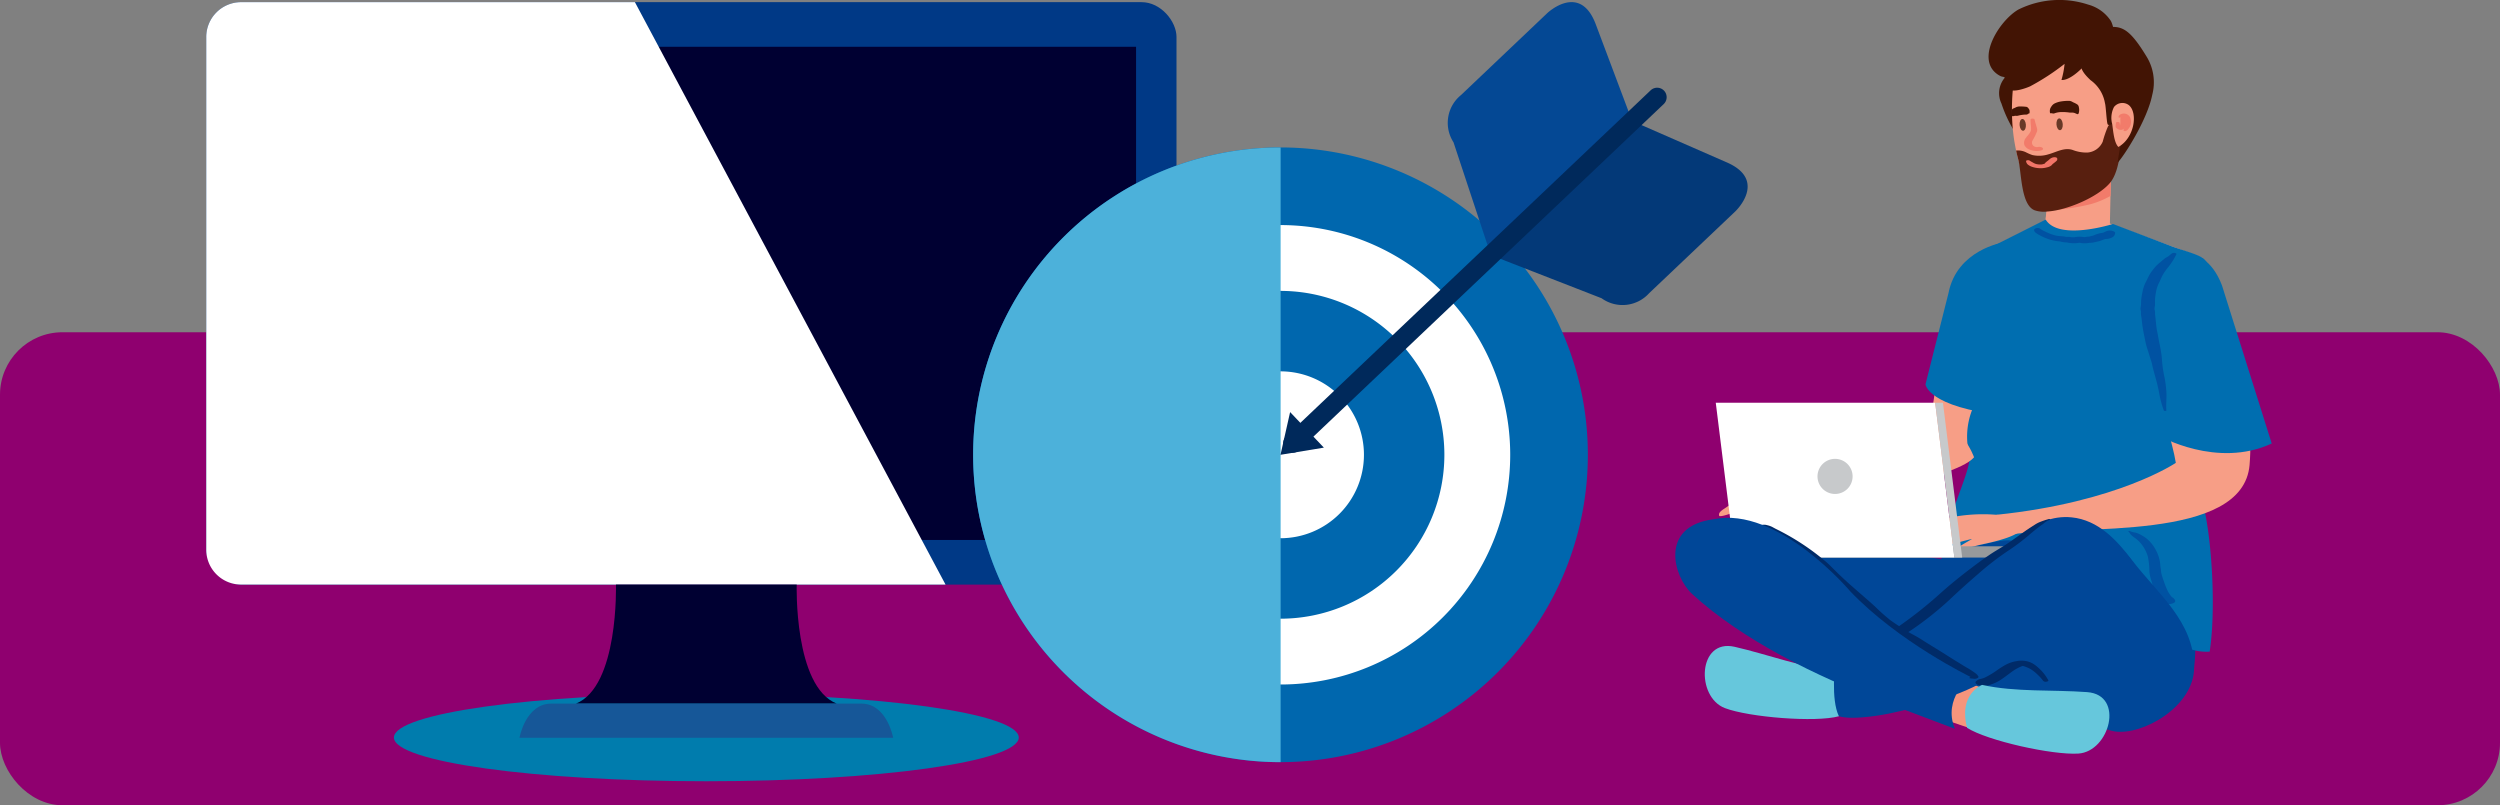 <svg xmlns="http://www.w3.org/2000/svg" xmlns:xlink="http://www.w3.org/1999/xlink" width="400" height="128.841" viewBox="0 0 400 128.841">
  <rect x="0" y="0" width="400" height="128.841" fill="#808080" stroke="none"/>
  <defs>
    <clipPath id="clip-path">
      <rect id="Rectangle_416192" data-name="Rectangle 416192" width="330.475" height="125" fill="none"/>
    </clipPath>
    <clipPath id="clip-path-3">
      <rect id="Rectangle_416188" data-name="Rectangle 416188" width="118.287" height="93.188" transform="translate(0 0.345)" fill="none"/>
    </clipPath>
    <clipPath id="clip-path-4">
      <rect id="Rectangle_416189" data-name="Rectangle 416189" width="49.199" height="98.354" transform="translate(122.703 23.59)" fill="none"/>
    </clipPath>
  </defs>
  <g id="Group_1122240" data-name="Group 1122240" transform="translate(-285 -4405.787)">
    <rect id="Rectangle_401121" data-name="Rectangle 401121" width="400" height="75.682" rx="10" transform="translate(285 4458.946)" fill="#8f006f"/>
    <g id="Group_1122611" data-name="Group 1122611" transform="translate(318 4405.787)">
      <g id="Group_1122610" data-name="Group 1122610" clip-path="url(#clip-path)">
        <g id="Group_1122609" data-name="Group 1122609">
          <g id="Group_1122608" data-name="Group 1122608" clip-path="url(#clip-path)">
            <path id="Path_957593" data-name="Path 957593" d="M130,118c0,3.866-22.38,7-49.986,7s-49.986-3.134-49.986-7,22.379-7,49.986-7S130,114.134,130,118" fill="#007cad"/>
            <rect id="Rectangle_416186" data-name="Rectangle 416186" width="155.24" height="93.188" rx="5.576" transform="translate(0 0.346)" fill="#003986"/>
            <rect id="Rectangle_416187" data-name="Rectangle 416187" width="142.301" height="78.908" transform="translate(6.47 7.485)" fill="#000032"/>
            <g id="Group_1122604" data-name="Group 1122604" style="mix-blend-mode: soft-light;isolation: isolate">
              <g id="Group_1122603" data-name="Group 1122603">
                <g id="Group_1122602" data-name="Group 1122602" clip-path="url(#clip-path-3)">
                  <path id="Path_957594" data-name="Path 957594" d="M68.587.345H5.577A5.578,5.578,0,0,0,0,5.921V87.957a5.578,5.578,0,0,0,5.577,5.576h112.71Z" fill="#fff"/>
                </g>
              </g>
            </g>
            <path id="Path_957595" data-name="Path 957595" d="M100.879,112.578C94,109.842,94.471,93.534,94.471,93.534H65.552s.471,16.308-6.408,19.044Z" fill="#000032"/>
            <path id="Path_957596" data-name="Path 957596" d="M104.827,112.578H55.194c-4.1,0-5.08,5.471-5.08,5.471h59.794s-.977-5.471-5.081-5.471" fill="#165798"/>
            <path id="Path_957597" data-name="Path 957597" d="M221.057,72.767A49.177,49.177,0,1,1,171.88,23.59a49.177,49.177,0,0,1,49.177,49.177" fill="#0067ae"/>
            <path id="Path_957598" data-name="Path 957598" d="M208.634,72.767A36.754,36.754,0,1,1,171.88,36.012a36.754,36.754,0,0,1,36.754,36.755" fill="#fff"/>
            <path id="Path_957599" data-name="Path 957599" d="M198.1,72.767a26.224,26.224,0,1,1-26.224-26.224A26.223,26.223,0,0,1,198.1,72.767" fill="#0067ae"/>
            <path id="Path_957600" data-name="Path 957600" d="M185.231,72.767a13.35,13.35,0,1,1-13.35-13.351,13.35,13.35,0,0,1,13.35,13.351" fill="#fff"/>
            <g id="Group_1122607" data-name="Group 1122607" style="mix-blend-mode: multiply;isolation: isolate">
              <g id="Group_1122606" data-name="Group 1122606">
                <g id="Group_1122605" data-name="Group 1122605" clip-path="url(#clip-path-4)">
                  <path id="Path_957601" data-name="Path 957601" d="M171.9,23.59h-.021a49.177,49.177,0,1,0,0,98.355h.021Z" fill="#4cb1da"/>
                </g>
              </g>
            </g>
            <path id="Path_957602" data-name="Path 957602" d="M228.14,19.357,205.534,40.818,199.56,22.766a5.722,5.722,0,0,1,1.2-7.556L214.564,2.1s5.28-5.022,7.8,1.9Z" fill="#044894"/>
            <path id="Path_957603" data-name="Path 957603" d="M228.14,19.357,205.534,40.818l17.717,6.9a5.724,5.724,0,0,0,7.609-.805l13.8-13.1s5.289-5.012-1.5-7.886Z" fill="#033978"/>
            <path id="Path_957604" data-name="Path 957604" d="M173.826,72.438a1.518,1.518,0,0,1-1.045-2.619L231.126,14.43a1.518,1.518,0,0,1,2.091,2.2L174.871,72.021a1.513,1.513,0,0,1-1.045.417" fill="#00295b"/>
            <path id="Path_957605" data-name="Path 957605" d="M173.419,65.934l-1.538,6.833,6.938-1.145Z" fill="#00295b"/>
            <path id="Path_957606" data-name="Path 957606" d="M282.519,80.324s11.765.5,27.037.1c6,9.173,9.626,17.062,8.5,26.393,0,0-2.384,7.549-14.035,8.259l-23.483-3.654-20.75.766s-20.2-22.126-7.24-26l25.041,3.244Z" fill="#004798"/>
            <path id="Path_957607" data-name="Path 957607" d="M316.336,97.046a5.875,5.875,0,0,0-.322-.686,7.847,7.847,0,0,0-.508-.661c-.345-.443-.694-.885-1.054-1.316-.743-.889-1.538-1.74-2.332-2.583q-.578-.612-1.167-1.213c-.393-.4-.775-.814-1.17-1.213a9.783,9.783,0,0,0-1.286-1.111c-.45-.32-.865-.688-1.329-.992s-.917-.582-1.37-.883c-.213-.141-.416-.31-.636-.438-.124-.072-.264-.117-.392-.181a1.627,1.627,0,0,1-.389-.291c-.022-.021-.142-.013-.115.024.061.086.142.165.2.257.039.067.064.146.1.216a1.328,1.328,0,0,0,.451.43,13.765,13.765,0,0,1,1.094.847,9.859,9.859,0,0,1,.844,1.03c.152.183.277.386.435.563.184.206.375.4.558.611.738.83,1.524,1.61,2.288,2.415q1.189,1.252,2.325,2.555c.413.475.837.94,1.249,1.416q.289.334.574.673a7.676,7.676,0,0,0,.826.765.953.953,0,0,0,.774.124c.159-.035.459-.138.359-.358" fill="#002b68"/>
            <path id="Path_957608" data-name="Path 957608" d="M293.878,36.578l10.684.223.245-11.658-10.684-.225s.946,9.211-.245,11.66" fill="#f79e86"/>
            <path id="Path_957609" data-name="Path 957609" d="M294.423,33.649a34.4,34.4,0,0,0,7.108-.989,14.261,14.261,0,0,0,3.146-1.307l.13-6.211-10.683-.224a66.013,66.013,0,0,1,.3,8.731" fill="#f27b6a"/>
            <path id="Path_957610" data-name="Path 957610" d="M287.24,16.588a20.328,20.328,0,0,0,2.541,5.145c1.342,1.7,3.31,1.817,4.218-.3a11.832,11.832,0,0,0,.454-6.506,4.74,4.74,0,0,0-1.625-3.148,3.71,3.71,0,0,0-5,.59,3.8,3.8,0,0,0-.584,4.22" fill="#421404"/>
            <path id="Path_957611" data-name="Path 957611" d="M288.961,19.435a29.079,29.079,0,0,0,.949,6.032c.545,2,1.288,5.74,3.541,6.574a4.6,4.6,0,0,0,2.067.189,12.986,12.986,0,0,0,8.29-4.512c3.638-4.247,3.628-14.549-.017-18.541-3.326-3.645-13.906-1.768-14.616,4.043a35.356,35.356,0,0,0-.214,6.215" fill="#f79e86"/>
            <path id="Path_957612" data-name="Path 957612" d="M291.255,24.418a7.334,7.334,0,0,0,.912.386,4.955,4.955,0,0,0,2.625-.127c1.26-.35,2.512-1.129,3.844-.68a6.1,6.1,0,0,0,2.345.411,2.9,2.9,0,0,0,2.457-1.748,17.74,17.74,0,0,1,.828-2.412,4.166,4.166,0,0,1,2.264-1.758c-.02,3.561-.152,8.7-1.948,10.793-1.951,2.279-6.891,4.363-9.959,4.555a4.624,4.624,0,0,1-2.067-.188c-2.253-.835-2.1-6.185-2.646-8.183-.124-.456-.233-.916-.332-1.379a2.909,2.909,0,0,1,1.677.33" fill="#581f0f"/>
            <path id="Path_957613" data-name="Path 957613" d="M305.382,18.386a1.637,1.637,0,0,0,.252-.166.539.539,0,0,0,.124-.245,1.579,1.579,0,0,1,.207-.386,5.021,5.021,0,0,1,.612-.591c.122-.124-.021.015.042-.043.021-.019.044-.036.065-.055.052-.047-.06.031,0-.006l.082-.043c.03-.015.062-.028.092-.042.063-.029-.136.025-.133.024-.054.007-.2.042-.254,0a.238.238,0,0,0,.065.022l.12.037c-.13-.039.025.011.069.026a.88.88,0,0,0,.1.026c-.105-.022.037.012.1.029a1.457,1.457,0,0,0,.174.038,1.086,1.086,0,0,0,.464-.031h-.506c.026.006.232.052.18.037s-.022-.006.056.022a.348.348,0,0,1,.083.032.415.415,0,0,1,.153.2c.1.2.2.4.283.6s.149.452.235.674.1.473.2.681c.013.027.1.032.113,0a1.656,1.656,0,0,0,.029-.571,3.53,3.53,0,0,0-.109-.61,3.91,3.91,0,0,0-.157-.521A3.66,3.66,0,0,0,307.9,17v.068c.046-.145-.054-.2-.146-.293l.051.093c-.018-.077.014-.114-.04-.191-.011-.017-.062-.067-.023-.022-.032-.036-.055-.075-.091-.111a.651.651,0,0,0-.22-.14c-.021-.008-.228-.057-.245-.089.09.034.091.034,0,0a.6.6,0,0,0-.118-.039,1.68,1.68,0,0,0-.222-.045,1.8,1.8,0,0,0-.481,0,1.872,1.872,0,0,0-.665.229,2.515,2.515,0,0,0-.819.764,1.883,1.883,0,0,0-.237.472,2.139,2.139,0,0,0-.064.285.522.522,0,0,0,.07.317c.085.214.574.186.727.094" fill="#f4836a"/>
            <path id="Path_957614" data-name="Path 957614" d="M303.807,16.544c.136.51.242,2.848.4,3.3s1.189-.266,1.189-.266c.724-.763-.211-2.481,1.052-2.758,1.371-.3-.632,8.247-.6,9.179,1.052-1.114,4.74-6.865,5.516-10.845a7.863,7.863,0,0,0-.776-5.873c-3.311-5.536-4.505-5.188-7.576-4.759-1.4.2-2.474,3.36-2.986,4.745-.55,1.482.459,2.614,1.474,3.567a5.671,5.671,0,0,1,2.3,3.711" fill="#421404"/>
            <path id="Path_957615" data-name="Path 957615" d="M307.644,16.845c1.435,1.24.89,5.2-1.7,6.669-.717-.691-.838-2.682-.99-3.658a3.8,3.8,0,0,1,.286-2.736,1.718,1.718,0,0,1,2.406-.275" fill="#f79e86"/>
            <path id="Path_957616" data-name="Path 957616" d="M305.561,19.66a3.429,3.429,0,0,0-.066.595.287.287,0,0,0,.071.179c.022.023.046.044.07.065a1.16,1.16,0,0,0,.192.134.836.836,0,0,0,1.315-.613,3.735,3.735,0,0,0,.086-.667c.015-.278.041-.661-.313-.739l.166.106a.384.384,0,0,0-.357-.21.342.342,0,0,0-.339.21l.166-.106a.373.373,0,0,0-.288.33,1.348,1.348,0,0,0-.005.262,4.79,4.79,0,0,1-.014.611,2.168,2.168,0,0,1-.044.289.245.245,0,0,0-.014.058c0-.047.014-.044,0-.014l-.009.026a.654.654,0,0,1-.046.113c-.016.03-.035.058-.053.087-.029.045.053-.048.012-.014a.363.363,0,0,0-.036.031c-.029.03.079-.047.042-.027l-.021.01c.11-.051.094-.034.065-.026-.049.015.123-.022.072-.014-.072.01.135,0,.062-.005.156,0,.115.009.076,0-.054-.008.123.029.05.009a.164.164,0,0,0-.021-.006c-.049-.011.1.043.028.01l-.071-.037c-.044-.024-.019.007.012.009a.18.18,0,0,1-.04-.028c-.014-.01-.027-.021-.041-.03s-.019-.014,0,.005a.189.189,0,0,1-.012-.03c-.009-.042-.03-.082-.039-.123s-.021-.1-.029-.153c-.016-.1-.027-.2-.05-.3-.026-.118-.188-.145-.291-.143s-.281.022-.291.143" fill="#f27b6a"/>
            <path id="Path_957617" data-name="Path 957617" d="M306.443,18.737a.4.4,0,0,1,.259-.169c.029-.008.058-.015.086-.024s.064-.006.025-.016a.611.611,0,0,0-.086,0c-.031,0,.008,0,.03.015a.924.924,0,0,1,.329.618,1.626,1.626,0,0,1-.085.918c-.056.135-.087.281-.134.42-.021.061-.046.121-.07.182a.454.454,0,0,0-.023.194c0,.142.3.114.378.076a.846.846,0,0,0,.266-.18c.071-.08.141-.164.2-.25a1.625,1.625,0,0,0,.281-.547,1.807,1.807,0,0,0-.094-1.216,1.114,1.114,0,0,0-1.025-.588c-.3,0-.788.184-.814.541-.013.167.411.139.472.031" fill="#f27b6a"/>
            <path id="Path_957618" data-name="Path 957618" d="M295.079,18.128c.027-.031.165-.006.216,0,.077.01.152.029.228.037a.6.6,0,0,0,.264-.057,3.22,3.22,0,0,1,1.005-.177,7.6,7.6,0,0,1,1.323.077,2.606,2.606,0,0,0,.459.006,1.288,1.288,0,0,1,.423.09,3.839,3.839,0,0,0,.378.159c.114.025.169-.034.217-.149a1.768,1.768,0,0,0,.048-.837l-.021-.123c-.071-.268-.057-.123.04.432a1.843,1.843,0,0,0-.04-.432.766.766,0,0,0-.163-.371,2.235,2.235,0,0,0-.441-.272c-.127-.068-.264-.116-.391-.184a1.2,1.2,0,0,0-.509-.188,7.39,7.39,0,0,0-1.287.083,3.614,3.614,0,0,0-1.131.353,1.39,1.39,0,0,0-.5.508,1.133,1.133,0,0,0-.213.508,1.374,1.374,0,0,0,.007.405c0,.022.033.189.084.131" fill="#421404"/>
            <path id="Path_957619" data-name="Path 957619" d="M291.735,17.719a.72.72,0,0,0-.2-.4.69.69,0,0,0-.217-.2,1.1,1.1,0,0,0-.275-.044,5.418,5.418,0,0,0-.686-.037,1.621,1.621,0,0,0-.762.108,3.639,3.639,0,0,1-.334.158c-.151.064-.293.107-.356.27a1.324,1.324,0,0,0-.067.468,1,1,0,0,0,.081.484c.075.137.217.053.342.029.06-.012.122-.024.183-.031a.861.861,0,0,1,.189.015,1.2,1.2,0,0,0,.383-.062,6.139,6.139,0,0,1,.736-.122c.116-.012.233-.021.351-.024a.582.582,0,0,0,.285-.035c.054-.031.22-.175.293-.146s.057-.4.054-.429" fill="#421404"/>
            <path id="Path_957620" data-name="Path 957620" d="M291.14,19.935c.039.523-.153.961-.431.982s-.535-.383-.575-.9.153-.961.43-.982.537.385.576.9" fill="#673927"/>
            <path id="Path_957621" data-name="Path 957621" d="M297.038,19.848c.041.521-.153.961-.429.982s-.536-.383-.576-.905.153-.96.43-.981.536.383.575.9" fill="#673927"/>
            <path id="Path_957622" data-name="Path 957622" d="M291.17,25.778a.9.9,0,0,0,.254.525,2.164,2.164,0,0,0,.6.351,4.232,4.232,0,0,0,1.658.256,3.556,3.556,0,0,0,.874-.143,1.53,1.53,0,0,0,.679-.314c.079-.074.134-.16.219-.229s.185-.144.277-.217a3.289,3.289,0,0,0,.3-.255.374.374,0,0,0,.131-.361c-.038-.309-.622-.252-.812-.165a1.464,1.464,0,0,0-.36.2c-.075.064-.144.136-.221.2-.148.123-.309.231-.453.359a1.97,1.97,0,0,0-.161.183c-.028.031.018-.006-.04.029.044-.027.024-.005-.015.006-.1.03-.2.054-.3.081a.676.676,0,0,1-.137.027c.049,0-.077,0-.088,0-.055,0-.11,0-.165,0l-.128,0c-.108,0,.005,0-.058,0a2.282,2.282,0,0,1-.476-.079,1.791,1.791,0,0,1-.426-.192c-.185-.112-.381-.2-.557-.33a.51.51,0,0,0-.362-.073c-.062.009-.257.054-.236.152" fill="#f17568"/>
            <path id="Path_957623" data-name="Path 957623" d="M291.89,19.133c0,.273.019.546.038.818a4.967,4.967,0,0,1,.038.789c-.045.487-.523.9-.789,1.279a1.251,1.251,0,0,0-.279,1.188,1.463,1.463,0,0,0,.888.747,3.041,3.041,0,0,0,1.635.156c.157-.031.568-.132.44-.379-.117-.225-.566-.257-.775-.216-.052.011-.105.015-.157.025-.069.006-.054,0,.044,0l-.084,0c-.148,0-.022.023,0,0-.013.015-.151-.021-.172-.024.159.024-.028-.009-.061-.019s-.152-.054-.035-.007c-.052-.021-.1-.044-.153-.07l-.072-.04c.042.027.041.025,0,0a.7.7,0,0,1-.17-.934,9.365,9.365,0,0,0,.7-1.423.886.886,0,0,0-.008-.487c-.038-.147-.079-.294-.122-.44-.092-.319-.192-.635-.263-.96-.045-.21-.641-.227-.642,0" fill="#f27b6a"/>
            <path id="Path_957624" data-name="Path 957624" d="M289.236,52.077c1.431-8.72-2.953-9.173-2.953-9.173-4.93-1.262-7.223,6.237-7.223,6.237s-3.553,16.6-3.507,24.032c0,0,5.227,3.245,7.7-1.39Z" fill="#f79e86"/>
            <path id="Path_957625" data-name="Path 957625" d="M302.857,35.135l16.506,6.074L310.275,81.9H288.52l-5.982-39.885,12.593-6.883Z" fill="#f79e86"/>
            <path id="Path_957626" data-name="Path 957626" d="M294.309,35.135l-11.033,5.547,4.56,40.926c4.4,2.235,6.861.811,13.659.8,2.174,0,8.616,1.187,9.56-1.1.574-1.387,2.191-4.307,2.14-5.78s1.567-3.871,1.688-5.344a10.251,10.251,0,0,1,.814-4.256c1.342-2.464,1.323-6.111,1.933-8.877a27.529,27.529,0,0,0,1.044-7.088c0-1.533,1.316-3.249,1.692-4.742.4-1.586.175-3.5-1.391-4.213-1.39-.637-2.975-1.033-4.416-1.567l-9.482-3.606s-8.663,2.76-10.768-.707" fill="#006eb0"/>
            <path id="Path_957627" data-name="Path 957627" d="M287.672,66.462l2.69-14.648s3.908-8.516-2.9-13.009c0,0-7.344,1.155-8.7,8.074L275.076,61.5s.37,3.641,12.6,4.961" fill="#006eb0"/>
            <path id="Path_957628" data-name="Path 957628" d="M312.487,99.188c-1.915-3.217-2.5-7.253-4.935-10.159-2.329-2.771-6.544-5.59-10.335-5.394-2.337.121-5.666,3.418-8.069,2.908-2.885-.614-7.9,2.207-10.3.567-1.924-1.316,3.839-11.968,3.254-14.323a11.847,11.847,0,0,1,.438-7.212c1.047-2.917,2.348-2.345,3.025-5.374.585-2.618,1.179-5.165,3.223-7.064,5.954-5.533,16.168-4.585,23.082-1.781a5.124,5.124,0,0,1,2.055,1.208c.57.68,2.507-.262,2.539,1.639.058,3.3.65,2.93.646,6.229a53.454,53.454,0,0,0,.948,8.678c.688,3.4.392,7.659,1.308,11.019,1.622,5.947,2.182,17.822,1.177,24.133a8.141,8.141,0,0,1-8.053-5.074" fill="#006eb0"/>
            <path id="Path_957629" data-name="Path 957629" d="M288.852,85.493c10.728-1.53,37.027,1.229,38.078-11.094.86-10.077-2.536-25.965-7.16-29.578-3.433-2.686-8.046-1.194-9.89,2.833-2.054,4.485,4.233,19.959,5.25,26.4,0,0-9.224,6.3-28.7,8.313Z" fill="#f79e86"/>
            <path id="Path_957630" data-name="Path 957630" d="M330.475,70.963l-7.962-25.306c-1.62-4.274-4.368-4.993-4.926-4.993-8.507,0-9.256,10.5-9.256,10.5l4.116,18.558s9.265,5.308,18.028,1.238" fill="#006eb0"/>
            <path id="Path_957631" data-name="Path 957631" d="M290.451,83.4c-.441-.585-2.875-.958-4.021-1.034a26.6,26.6,0,0,0-8.733.74,23.681,23.681,0,0,0-4.1,1.34c-.563.311-1.661.566-1.476,1.263.438.238,2.97-.267,4.638-.659-2.433.711-3,1.378-3.049,1.7.594.653,3.444-.633,5.449-1.069.647-.141-3.806,1.538-1.63,1.719.472.038,3.537-.843,4.989-1.172-.156.15-2.082,1.153-2.035,1.326.041.446,1.965-.028,2.926-.287,1.292-.349,8.78-1.563,7.037-3.868" fill="#f79e86"/>
            <path id="Path_957632" data-name="Path 957632" d="M259.78,77.244c-.534-.5-2.995-.465-4.137-.35a26.669,26.669,0,0,0-8.489,2.183,23.434,23.434,0,0,0-3.815,2c-.5.4-1.543.832-1.245,1.491.473.16,2.886-.759,4.463-1.422-2.279,1.1-2.728,1.858-2.722,2.183.694.547,3.29-1.2,5.195-1.961.614-.245-3.5,2.15-1.321,1.967.47-.039,3.348-1.42,4.724-1.985-.13.174-1.862,1.483-1.787,1.645.117.435,1.934-.352,2.838-.769,1.216-.56,8.4-3,6.3-4.985" fill="#f79e86"/>
            <path id="Path_957633" data-name="Path 957633" d="M275.892,67.9l-21.4,10.531,2.145,1.891s22.949-3.36,26.213-7.157c0,0-2.268-6.35-6.955-5.265" fill="#f79e86"/>
            <path id="Path_957634" data-name="Path 957634" d="M293.12,37.023c.231-.052-.43.062.016,0a.653.653,0,0,0,.329-.129l-.994-.132c-.1.4.693.776.957.919a8.89,8.89,0,0,0,1.458.625,8,8,0,0,0,1.509.307,3.537,3.537,0,0,1,.368.051c-.167-.038-.028,0,.007.011.1.024.2.044.3.062a5.88,5.88,0,0,0,.889.064l-.461-.061a4.505,4.505,0,0,0,1.282.172,4.1,4.1,0,0,0,.7-.035c.1-.013.194-.028.291-.043.221-.034-.145-.013-.163-.005.06-.025.223.034.288.044s.143.024.216.033A3.874,3.874,0,0,0,301,38.9c.1-.011.193-.03.29-.043.049-.007.1-.013.146-.018l-.125.012c.038,0,.076,0,.114,0,.11-.005.219-.013.328-.024s.2-.034.3-.054c.184-.038.37-.076.551-.129.073-.018.048-.013-.076.013l.305-.063c.067-.016.134-.035.2-.056.186-.06.367-.134.549-.205.212-.082-.125.037.046-.016.069-.021.137-.045.207-.064.241-.067-.172.027.028-.007.113-.011.087-.01-.078.005.066,0,.133-.005.2-.011a2.329,2.329,0,0,0,.834-.193,1.161,1.161,0,0,0,.445-.312,1.081,1.081,0,0,0,.153-.438c.051-.221-.393-.349-.513-.374a1.488,1.488,0,0,0-.913.085c-.09.042-.18.085-.271.124-.051.022-.1.042-.15.067s-.282.164-.148.1c.1-.05,0,0-.029.012-.1.039.15-.048.162-.051.033-.007.336-.029.2-.026s-.253.011-.379.022a4.845,4.845,0,0,0-1.375.4c-.2.082.141-.043-.066.023-.037.012-.076.021-.113.034-.15.049.374-.076-.02.006-.137.028-.27.065-.4.1l-.128.034-.062.016q-.121.027,0,0c.1-.058.038-.012-.023,0l-.029,0c.169-.011.209-.014.12-.01a2.762,2.762,0,0,0-.522.045q-.144.022-.288.048c-.062.011-.177,0,.051,0l.12.011c-.048,0-.1-.01-.145-.017a5.853,5.853,0,0,0-.77-.075,4.647,4.647,0,0,0-.839.094c-.052.009-.179.049.043,0a.958.958,0,0,1-.151,0c-.1,0-.2,0-.3,0-.192,0,.024-.007.037.006-.024-.026-.1.006-.134-.016.085.061.121.025.034,0a2.259,2.259,0,0,0-.536-.06c-.092,0-.183,0-.275,0a.537.537,0,0,1-.126,0l.114.006-.06-.008c-.093-.055-.028.006.034.008a2.518,2.518,0,0,1-.265-.059c-.126-.021-.255-.028-.381-.039-.191-.017-.382-.03-.572-.05-.1-.012-.206-.025-.309-.042-.02,0-.16-.032-.072-.012s-.09-.024-.107-.029a7.735,7.735,0,0,1-1.252-.444c-.23-.1-.456-.215-.684-.322a5.862,5.862,0,0,1-.543-.339.781.781,0,0,0-.892.116l-.007.009a.134.134,0,0,0,0,.139.383.383,0,0,1,.042.063c.091.185.444.153.6.119" fill="#0052a2"/>
            <path id="Path_957635" data-name="Path 957635" d="M314.494,40.554c-.187.134-.355.29-.534.434s-.411.214-.6.369c-.347.291-.7.58-1.042.874a6.468,6.468,0,0,0-.88.975,5.763,5.763,0,0,0-.688,1.078c-.182.389-.387.767-.569,1.156a6.188,6.188,0,0,0-.407,1.4,9.052,9.052,0,0,0-.193,1.31c-.011.189-.013.378-.018.568a3.946,3.946,0,0,1-.085.563,1.5,1.5,0,0,0,.087.539c-.017-.1-.01.014-.011.025a1.234,1.234,0,0,0,0,.149c0,.1-.006.2,0,.293.016.228.071.46.1.688s.052.448.077.673c.1.919.294,1.818.477,2.725a12.129,12.129,0,0,0,.34,1.367c.135.416.271.827.395,1.247s.282.825.377,1.253c.1.48.221.952.355,1.425.283,1,.558,2.009.759,3.032a15.741,15.741,0,0,0,.786,2.993c.042.1.408.106.4-.026-.073-.9.04-1.8.014-2.693a18.219,18.219,0,0,0-.328-2.684,17.971,17.971,0,0,1-.39-2.708,11.581,11.581,0,0,0-.148-1.257c-.057-.423-.147-.855-.235-1.272-.094-.44-.174-.883-.253-1.326s-.181-.884-.24-1.332-.1-.9-.143-1.342c-.022-.2-.046-.406-.075-.608s-.01-.4-.021-.6a1.784,1.784,0,0,0-.075-.343c-.021-.088,0,.13-.006-.037,0-.037,0-.072,0-.11.009-.169.067-.331.075-.5.019-.416-.016-.83.031-1.245a11.866,11.866,0,0,1,.219-1.3,5.612,5.612,0,0,1,.465-1.189c.2-.417.36-.847.6-1.247a8.542,8.542,0,0,1,.771-1.08c.27-.331.517-.695.756-1.05.225-.333.375-.695.58-1.039.078-.131-.143-.209-.227-.227a.632.632,0,0,0-.49.079" fill="#0052a2"/>
            <path id="Path_957636" data-name="Path 957636" d="M307.544,85.051a1.555,1.555,0,0,1,.23.257.687.687,0,0,0,.128.2,3.873,3.873,0,0,0,.476.417,5.439,5.439,0,0,1,1.008.845,5.881,5.881,0,0,1,1.264,2.254,12.29,12.29,0,0,1,.258,2.49,7.073,7.073,0,0,0,.334,1.462c.122.429.231.857.386,1.275a5.8,5.8,0,0,0,.611,1.26,3.213,3.213,0,0,0,.442.549,1.478,1.478,0,0,0,.3.2,1.074,1.074,0,0,0,.123.06c.047.025.034.015-.041-.031.053.048.058.046.013-.006a1.334,1.334,0,0,0,1.23.343c.281-.046.866-.2.7-.6a1.208,1.208,0,0,0-.52-.5c-.1-.06.041.045.054.037-.005,0-.053-.048-.059-.054-.035-.04-.073-.076-.107-.116.073.084-.026-.034-.044-.057a5.232,5.232,0,0,1-.6-1.013,10.407,10.407,0,0,1-.506-1.3,9.616,9.616,0,0,1-.429-1.393c-.036-.213-.035-.43-.069-.644a5.175,5.175,0,0,1-.082-.644,5.585,5.585,0,0,0-.269-1.312,6.488,6.488,0,0,0-1.455-2.435,4.947,4.947,0,0,0-1.27-.953,3.839,3.839,0,0,0-.86-.392c-.153-.044-.313-.065-.469-.094a2.345,2.345,0,0,1-.531-.187c-.055-.024-.341-.019-.239.09" fill="#0052a2"/>
            <rect id="Rectangle_416190" data-name="Rectangle 416190" width="37.716" height="1.804" transform="translate(255.496 87.406)" fill="#96999c"/>
            <path id="Path_957637" data-name="Path 957637" d="M244.6,89.21h35.1l-3.078-24.777h-35.1Z" fill="#fff"/>
            <path id="Path_957638" data-name="Path 957638" d="M280.952,89.21H279.7l-3.077-24.777h1.248Z" fill="#c7c9cb"/>
            <path id="Path_957639" data-name="Path 957639" d="M257.8,76.224a2.808,2.808,0,1,0,2.808-2.807,2.808,2.808,0,0,0-2.808,2.807" fill="#c7c9cb"/>
            <path id="Path_957640" data-name="Path 957640" d="M278.148,107.652l8.03,3.271-2.065,6.243-8.18-2.763Z" fill="#f6957c"/>
            <path id="Path_957641" data-name="Path 957641" d="M267.237,107.246l-8.637.764.138,6.574,8.63-.233Z" fill="#f6957c"/>
            <path id="Path_957642" data-name="Path 957642" d="M261.223,114.6c-3.727,1.027-14.358.166-18.23-1.3-4.684-1.778-4.36-11.156,1.54-9.813,5.345,1.218,10.964,3.4,16.415,3.843,0,0,3.246,2.518.275,7.272" fill="#66c7dc"/>
            <path id="Path_957643" data-name="Path 957643" d="M261.223,114.6c-1.332-2.746-.58-8.473-.58-8.473l4.657-2.447c5.748-4.472,12.569-7.375,18.2-11.993,4.359-3.576,8.621-9.544,14.956-8.911,4.283.428,7.235,3.648,9.69,6.878,4.1,5.384,9.911,9.777,9.911,17.159,0,6.234-8.27,10.913-12.73,10.21-3.3-.52-8.251-4.677-10.084-7.181l-4.92-6.069s-1.956,6.372-20.951,10.371c0,0-5.645,1.208-8.146.456" fill="#004798"/>
            <path id="Path_957644" data-name="Path 957644" d="M294.809,83.05a12.244,12.244,0,0,0-1.511.508,4.968,4.968,0,0,0-.841.472q-.428.264-.845.544c-1.2.8-2.344,1.685-3.55,2.478-.9.6-1.853,1.116-2.749,1.726-.95.645-1.876,1.326-2.791,2.02-1.746,1.322-3.458,2.693-5.088,4.156a66.514,66.514,0,0,1-6.623,5.258c-1.157.8-2.334,1.569-3.513,2.334-.609.394-1.207.8-1.806,1.212q-.451.307-.9.617l-.441.3a1.257,1.257,0,0,0-.182.151c-.03.03-.061.06-.09.091l-.1.115c.017-.031.013-.031-.011,0a1.013,1.013,0,0,0-.309.456.972.972,0,0,1-.2.323c-.084.114.12.21.192.232a.8.8,0,0,0,.506-.032,4.394,4.394,0,0,1,.611-.188,2.33,2.33,0,0,0,.382-.123c.052-.021.1-.045.155-.067l.131-.064c-.108.054.154-.063.213-.088l.15-.068a2.163,2.163,0,0,0,.235-.131l.5-.313q.949-.591,1.9-1.176c1.252-.77,2.483-1.578,3.7-2.395a51.9,51.9,0,0,0,6.814-5.278c1.525-1.438,3.073-2.844,4.665-4.207a45.655,45.655,0,0,1,4.9-3.8,32.341,32.341,0,0,0,3.329-2.511c.483-.407.967-.813,1.469-1.2.225-.172.454-.342.692-.5.192-.126.352-.305.549-.431a3.006,3.006,0,0,1,.611-.292c.209-.076-.059-.163-.166-.139" fill="#002b68"/>
            <path id="Path_957645" data-name="Path 957645" d="M283.534,108.219c-.02-.025-.039-.049-.057-.075a.343.343,0,0,0-.028-.036c-.044-.04.005-.062,0,.04.009-.135-.155-.256-.256-.3.159.073.089.057.03,0-.022-.02-.043-.042-.065-.061a.348.348,0,0,0-.034-.032l-.017-.016c.093.108.1.117.023.027-.069-.046-.383-.283-.1-.09l-.072-.046c-.15-.1-.3-.2-.447-.3-.425-.3-.9-.542-1.343-.814l-.317-.2-.143-.089c-.031-.019-.158-.1,0,0,.211.134-.116-.074-.2-.123-.236-.144-.473-.288-.708-.433s-.477-.3-.714-.447c-.069-.042-.136-.085-.2-.128s-.163-.1.1.067c-.026-.018-.054-.035-.081-.052l-.408-.26c-1.119-.72-2.268-1.4-3.394-2.107l-.108-.069s.242.154.1.065l-.174-.11-.431-.276c-.334-.215-.671-.418-1.02-.607-.283-.152-.564-.305-.847-.459a.654.654,0,0,0-.178-.1l.111.076q-.109-.07-.219-.138l-.1-.064-.368-.23q-.1-.062-.2-.126l-.078-.05c-.119-.074.061.04.07.045l-.391-.25c-.222-.143-.445-.288-.665-.435-.406-.268-.81-.539-1.2-.826a31.2,31.2,0,0,1-2.389-2.136c-1.267-1.147-2.572-2.252-3.851-3.385q-.974-.861-1.912-1.758c-.638-.613-1.246-1.254-1.895-1.856A38.63,38.63,0,0,0,251.09,84.6l-.555-.3a3.784,3.784,0,0,0-.808-.278,1.618,1.618,0,0,0-1.12.07c-.235.13-.358.33-.144.549a1.943,1.943,0,0,0,.534.412l.627.324q.579.3,1.151.614c.729.395,1.45.8,2.161,1.228q.25.151.5.306c.084.051.166.1.248.155l.022.014.163.106q.5.326.992.671c.681.481,1.344.99,1.981,1.528.68.572,1.31,1.191,1.948,1.806s1.319,1.24,1.991,1.845c1.293,1.164,2.621,2.287,3.919,3.445.9.806,1.754,1.676,2.7,2.436.751.606,1.488,1.228,2.257,1.812.456.346.9.694,1.348,1.057a8.186,8.186,0,0,0,.7.549l.793.512c1.154.739,2.306,1.5,3.5,2.162,1.055.585,2.113,1.165,3.194,1.7.464.229.93.456,1.4.671.09.04.185.067.273.107-.278-.127-.194-.076-.127-.051l.177.067c.169.065.34.129.509.192l.142.052c.117.042-.129-.048-.117-.045.053.02.78.24.278.094a2.5,2.5,0,0,0,.308.072c.053.009.158.046-.077-.037a1.751,1.751,0,0,0,.386.11l.232.016-.14-.014c.022.005.046.006.069.009.083.011.168.02.252.029a1.106,1.106,0,0,0,.615-.079c.091-.046.259-.179.164-.3" fill="#002b68"/>
            <path id="Path_957646" data-name="Path 957646" d="M294.714,108.815a7.092,7.092,0,0,0-1.5-1.9,5.387,5.387,0,0,0-1.035-.789,3.63,3.63,0,0,0-1.316-.4,4.148,4.148,0,0,0-.9,0c-.048.005-.1.012-.143.021l-.047.009q-.367.077-.163.033l.061-.013-.11.02q-.2.038-.4.084a5.276,5.276,0,0,0-1.3.513c-.425.232-.831.5-1.232.768a10.286,10.286,0,0,1-1.05.7c.2-.1.034-.022-.009.005s-.113.069-.17.1c-.105.063-.211.123-.319.181-.194.1-.388.208-.59.3-.049.022-.105.038-.152.063.264-.144.072-.026-.014,0-.105.035-.211.062-.317.091-.208.057.28-.055.067-.012a2.16,2.16,0,0,0-.567.166,2.377,2.377,0,0,0-.307.217.279.279,0,0,0-.093.349.725.725,0,0,0,.425.27,3.112,3.112,0,0,0,2.05-.087,6.12,6.12,0,0,0,1.24-.553c.717-.434,1.365-.958,2.043-1.448.155-.112.312-.219.472-.325.116-.077-.02.008-.034.021a.891.891,0,0,1,.139-.085c.092-.055.186-.108.281-.158.153-.08.307-.16.462-.235.052-.024.191-.056.229-.1l-.1.038.1-.034a1.45,1.45,0,0,0,.144-.052q.2-.073-.012,0a.977.977,0,0,0,.127-.039c.126-.039-.073.015-.083.016.173-.028-.226,0-.047,0h.1c.179,0-.214-.03-.034,0a.881.881,0,0,0,.124.018c.109,0-.192-.05-.024,0,.059.016.119.031.178.049l.128.041c.172.056-.128-.056.042.017.071.03.142.055.214.083-.138-.054.046.021.06.027a4.751,4.751,0,0,1,.552.265,6.4,6.4,0,0,1,1.148.906,7.172,7.172,0,0,1,.866.969.57.57,0,0,0,.529.147c.108-.014.389-.094.3-.259" fill="#002b68"/>
            <path id="Path_957647" data-name="Path 957647" d="M241.14,83.084c-8.671,1.13-6.427,9.178-3.388,11.967,8.184,7.5,19.99,13.156,30.288,17.135.349.134,10.108,3.776,11.742,4.427-2.029-4.9,2.5-8.312,2.5-8.312s-11.526-5.579-19.259-13.708c0,0-11.555-13.7-21.881-11.509" fill="#004798"/>
            <path id="Path_957648" data-name="Path 957648" d="M281.731,116.451c3.26,2.078,13.676,4.383,17.805,4.12,5-.32,7.452-9.379,1.418-9.831-5.467-.41-11.479.025-16.819-1.156,0,0-3.844,1.45-2.4,6.867" fill="#66c7dc"/>
            <path id="Path_957649" data-name="Path 957649" d="M302.314,7.254c.019,1.735-3.647,5.722-5.481,5.544a13.684,13.684,0,0,0,.5-2.582,37.182,37.182,0,0,1-5.5,3.591c-.751.34-2.75,1.026-3.4.478-.421-.357-.144-1.09-.4-1.495-.471-.757-.431-.3-1.165-.729-4.031-2.351-.015-8.749,3.058-10.525a14.749,14.749,0,0,1,11.183-.8,6.312,6.312,0,0,1,3.634,2.622c.594,1.1,1.222,4.872-.542,5.21Z" fill="#421404"/>
          </g>
        </g>
      </g>
    </g>
  </g>
</svg>
